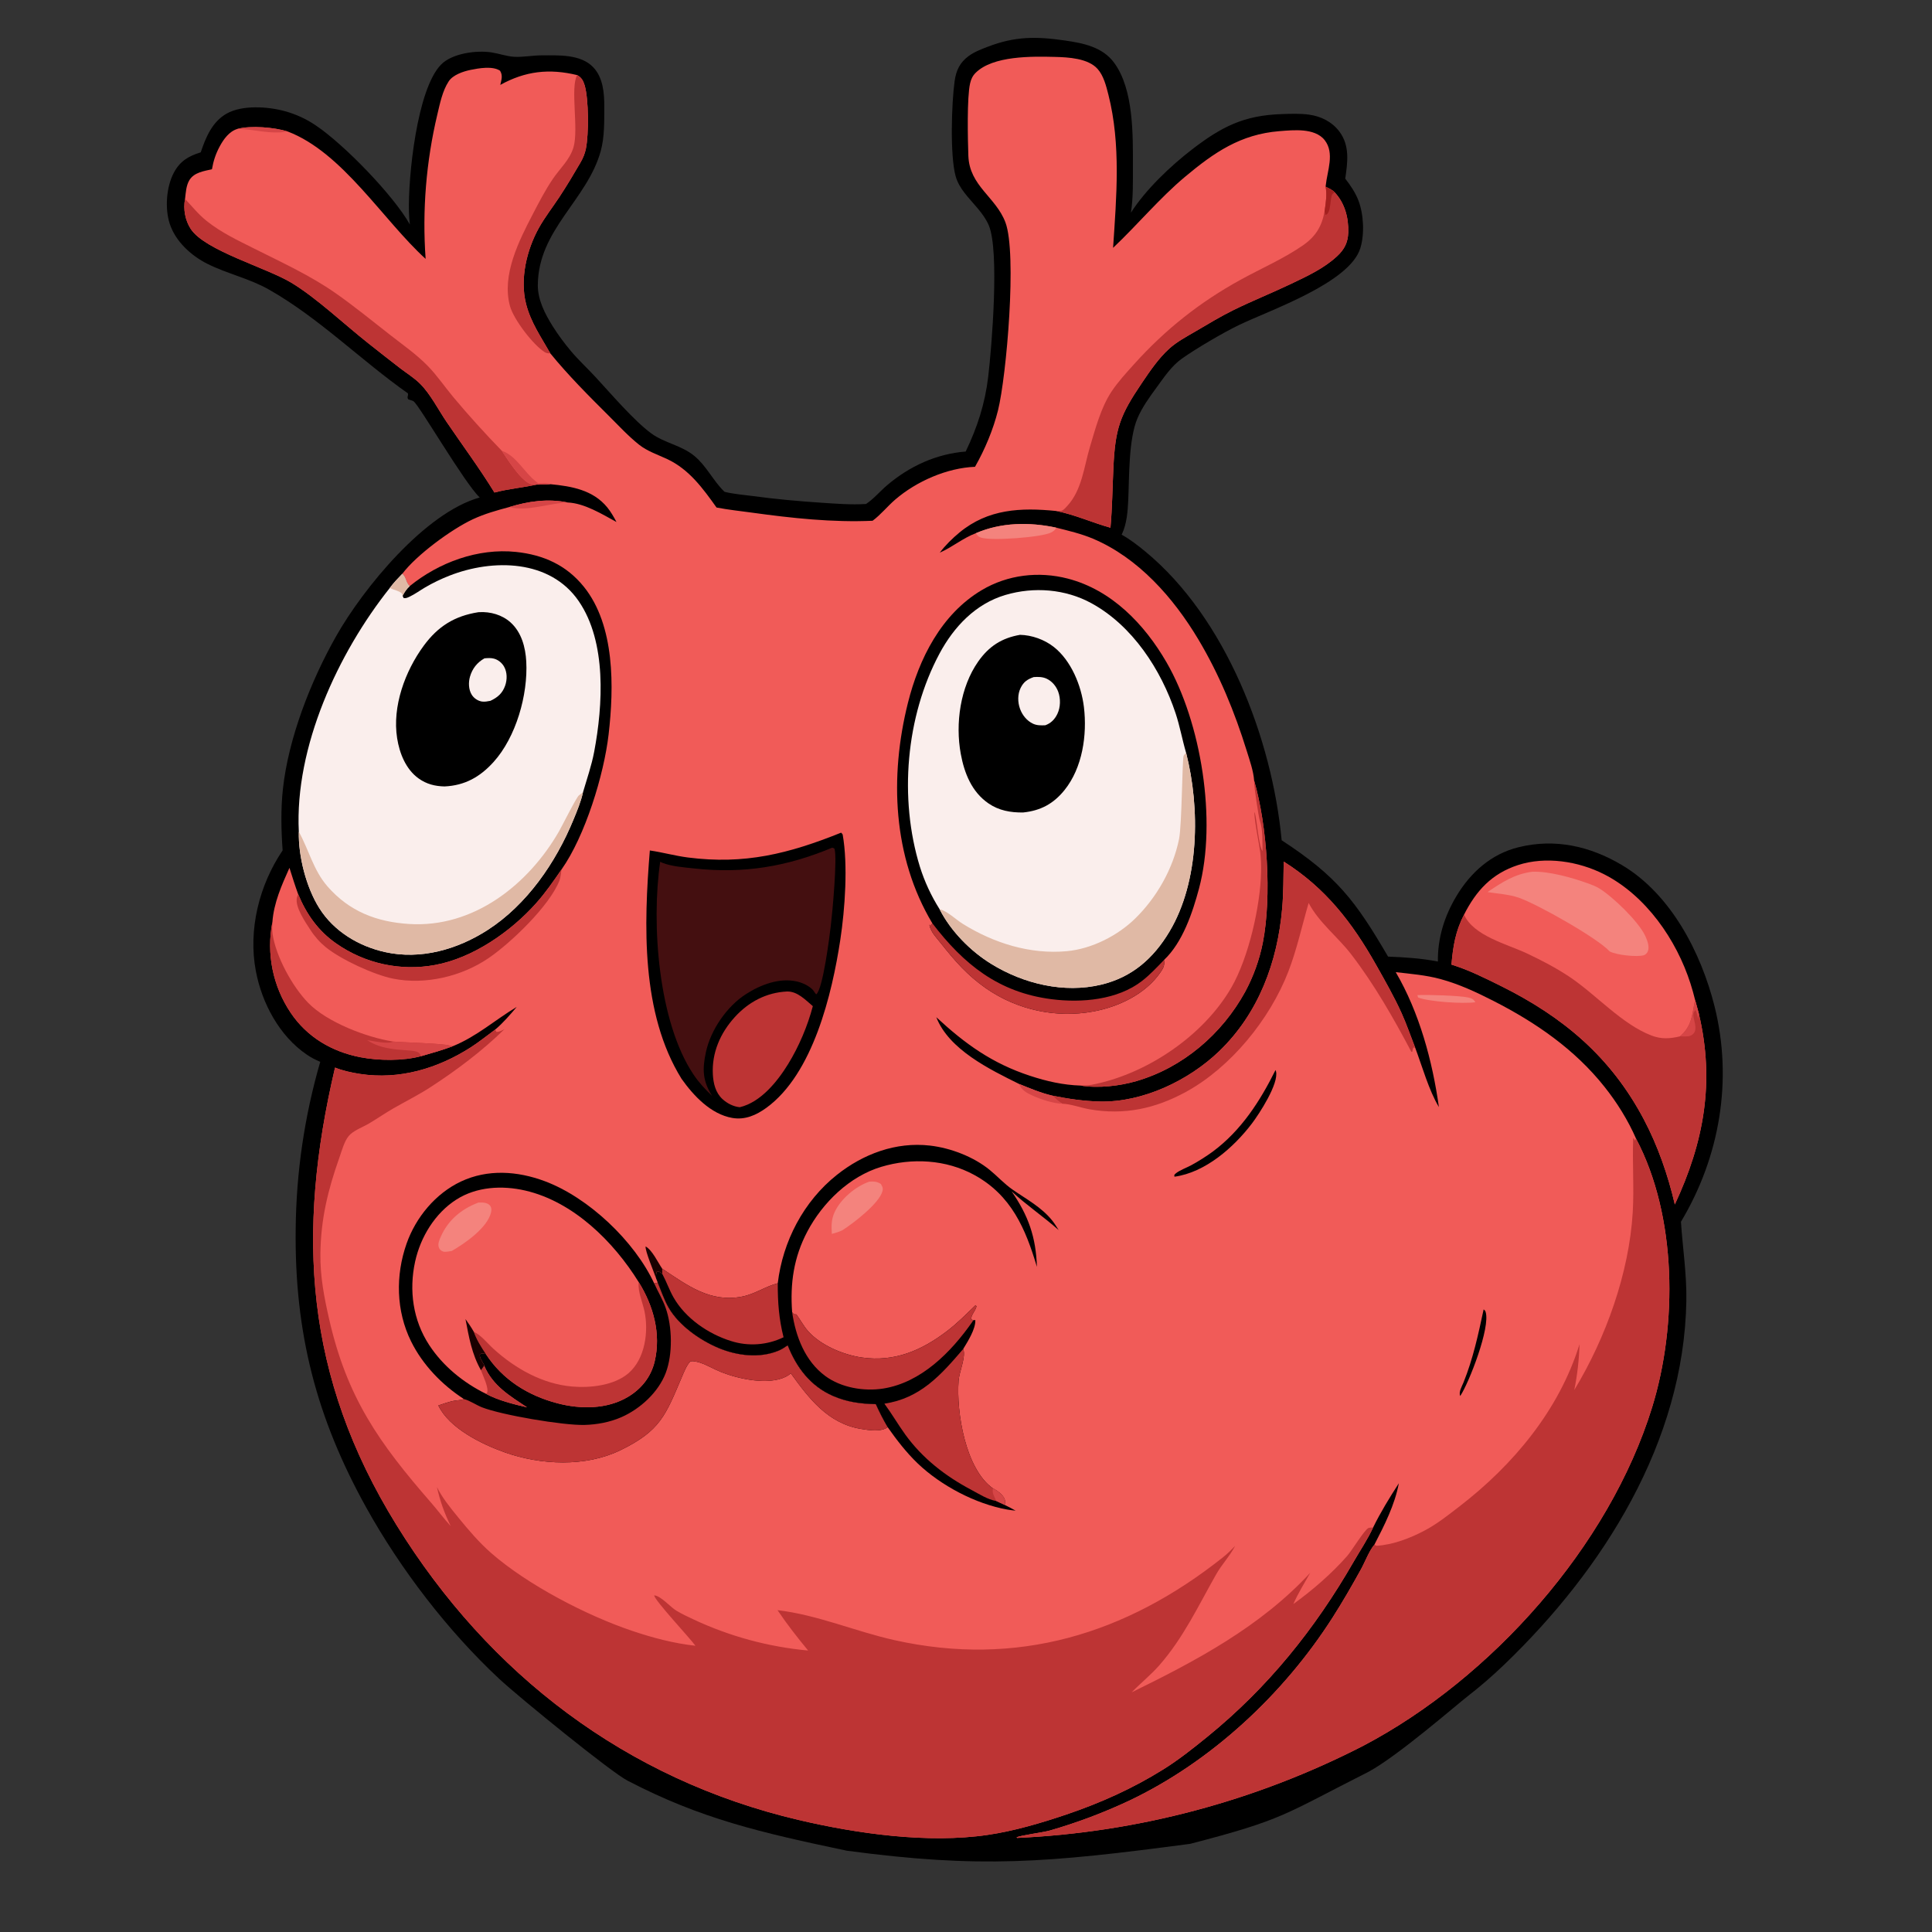 <?xml version="1.0" encoding="UTF-8" standalone="no"?>
<svg
   version="1.1"
   style="display:block"
   viewBox="0 0 2048.185 2048"
   width="555"
   height="555"
   preserveAspectRatio="none"
   id="svg54"
   sodipodi:docname="NanoBuddyMascotB.svg"
   inkscape:version="1.4 (86a8ad7, 2024-10-11)"
   inkscape:export-filename="NanoBuddyMascotMini.svg"
   inkscape:export-xdpi="6.9189191"
   inkscape:export-ydpi="6.9189191"
   xmlns:inkscape="http://www.inkscape.org/namespaces/inkscape"
   xmlns:sodipodi="http://sodipodi.sourceforge.net/DTD/sodipodi-0.dtd"
   xmlns="http://www.w3.org/2000/svg"
   xmlns:svg="http://www.w3.org/2000/svg">
  <rect x="0" y="0" width="2048.185" height="2048" fill="#333333" stroke="none"/>
  <defs
     id="defs54" />
  <sodipodi:namedview
     id="namedview54"
     pagecolor="#ffffff"
     bordercolor="#666666"
     borderopacity="1.0"
     inkscape:showpageshadow="2"
     inkscape:pageopacity="0.0"
     inkscape:pagecheckerboard="0"
     inkscape:deskcolor="#d1d1d1"
     inkscape:zoom="1.3459459"
     inkscape:cx="215.09037"
     inkscape:cy="201.71687"
     inkscape:window-width="1920"
     inkscape:window-height="986"
     inkscape:window-x="-11"
     inkscape:window-y="-11"
     inkscape:window-maximized="1"
     inkscape:current-layer="svg54" />
  <path
     fill="#000000"
     d="m 1023.761,478.653 c 12.365,-25.654 20.466,-50.762 23.852,-79.111 3.832,-32.085 12.045,-133.291 0.734,-160.439 -5.493,-13.185 -17.167,-23.464 -25.802,-34.622 -4.012,-5.185 -7.619,-11.2 -9.4,-17.554 -6.152,-21.949 -4.342,-77.709 -1.125,-100.81 1.568,-11.26 5.368,-19.645 14.663,-26.549 6.045,-4.49 13.239,-7.227 20.211,-9.915 29.181,-11.252 51.394,-11.137 82.039,-6.73 19.445,2.797 39.907,6.842 52.215,23.601 20.89,28.435 19.91,76.932 19.89,110.831 -0.01,16.112 0.33,32.147 -2.08,48.122 15.31,-24.226 42.04,-49.607 64.86,-67.148 31.11,-23.907 54.78,-36.062 94.8,-37.375 9.69,-0.318 19.64,-0.766 29.27,0.581 12.64,1.768 24.35,7.644 32.1,17.991 11.19,14.964 8.66,32.555 6.16,49.848 5.65,7.289 10.75,14.686 14.04,23.363 5.52,14.55 6.53,35.451 1.95,50.35 -11.37,36.944 -96.22,65.762 -129.2,81.707 -16.06,7.763 -45.44,24.993 -60.05,35.415 -10.99,7.836 -18.71,19.521 -26.57,30.279 -7.56,10.34 -15.39,21.047 -20.44,32.89 -9.53,22.372 -8.64,62.108 -9.78,86.798 -0.54,11.724 -1.52,24.999 -6.59,35.737 -0.14,0.288 -0.29,0.57 -0.43,0.855 9.05,5.016 17.31,11.431 25.27,18.003 85.23,70.36 134.19,198.092 144.38,305.921 58.5,38.24 78.1,63.875 112.81,123.352 18.19,0.731 34.86,1.754 52.83,5.224 -0.36,-24.909 6.93,-48.099 19.67,-69.384 15.02,-25.086 36.81,-44.586 65.66,-51.744 39,-9.673 76.27,-1.115 110.11,19.08 51.72,30.871 83.63,92.837 97.82,149.441 19.61,78.24 5.57,159.8 -35.59,228.46 1.85,28.22 6.2,55.38 5.73,83.82 -2.52,149.47 -87.95,284.68 -192.81,385.38 -12.24,11.76 -25.46,23.26 -38.88,33.66 -12.75,9.88 -73.58,62.909 -104.871,80.011 -90.927,45.942 -89.765,50.693 -189.4,76.544 -152.161,20.18 -222.577,26.189 -364.095,7.285 -91.023,-19.181 -154.654,-33.738 -232.226,-74.15 -16.409,-8.05 -114.873,-88.121 -136.237,-108.021 -54.518,-50.8 -104.628,-116.21 -140.809,-181.27 -53.199,-95.67 -76.241,-185.78 -74.977,-295.34 0.538,-60.05 9.298,-119.75 26.034,-177.43 -5.017,-2.13 -9.771,-4.59 -14.283,-7.67 -29.066,-19.81 -47.488,-54.5 -53.94,-88.36 -8.389,-44.034 3.499,-91.356 28.352,-128.132 -1.529,-21.37 -2.029,-43.427 0.266,-64.758 5.853,-54.42 29.746,-115.122 56.516,-162.407 28.614,-50.543 94.258,-130.893 152.177,-146.915 -16.155,-15.133 -64.566,-98.678 -70.252,-102.049 -1.453,-0.861 -3.815,-1.364 -5.451,-1.949 -1.856,-2.603 0.214,-3.392 -0.449,-6.394 -49.992,-35.155 -94.032,-79.807 -147.325,-110.036 -20.804,-11.8 -43.984,-16.65 -65.128,-27.214 -17.352,-8.67 -34.102,-23.922 -40.144,-42.861 -5.156,-16.159 -3.493,-39.013 4.582,-54.021 6.51,-12.098 15.494,-17.418 28.384,-21.36 5.372,-15.915 12.08,-32.255 27.372,-41 16.543,-9.461 44.01,-7.542 61.747,-2.66 11.812,3.212 23.001,8.382 33.103,15.294 29.64,19.969 81.981,73.722 99.484,104.823 -0.544,-4.51 -0.869,-9.044 -0.975,-13.586 -0.972,-35.945 8.344,-129.965 34.211,-156.047 11.787,-11.886 37.595,-15.228 53.482,-12.736 7.91,1.241 15.857,4.171 23.843,4.632 9.488,0.547 19.506,-1.526 29.123,-1.532 17.822,-0.011 41.373,-1.429 54.771,12.661 10.424,10.962 11.712,27.468 11.667,41.817 -0.048,15.415 0.34,32.162 -3.799,47.079 -14.431,52.005 -66.172,83.075 -66.667,141.845 -0.133,15.765 7.629,30.735 15.81,43.776 5.716,9.112 12.318,17.972 19.224,26.214 8.059,9.617 17.383,18.166 25.91,27.367 16.126,17.401 40.841,46.43 59.317,59.988 14.028,10.295 32.12,12.542 45.956,24.118 12.635,10.571 19.44,25.633 30.919,37.007 l 0.834,0.811 c 9.639,2.4 20.068,3.141 29.925,4.477 24.16,3.273 47.996,5.424 72.328,7.048 15.888,1.06 31.792,2.362 47.717,1.368 8.055,-5.3 14.932,-13.573 22.356,-19.874 23.824,-20.223 52.115,-33.234 83.302,-35.722 z"
     id="path1"
     sodipodi:nodetypes="cccccsscsccccsscccccccccccccccccccccccccccccccccccccccccccccccccccsssscccccccsccccccc" />
  <path
     fill="#f15b58"
     d="m 1033.639,494.837 c 10.424,-18.263 19.333,-39.482 24.398,-59.897 9.02,-36.351 20.245,-166.234 7.856,-199.183 -10.167,-27.039 -38.162,-38.494 -39.309,-70.657 -0.618,-17.329 -1.579,-61.996 1.863,-76.767 1.009,-4.332 2.599,-7.874 5.773,-11.054 18.357,-18.393 60.114,-17.557 84.317,-16.951 13.972,0.35 34.96,1.451 45.008,12.686 6.493,7.26 9.16,18.15 11.504,27.371 13.42,52.837 8.53,108.588 4.97,162.336 25.91,-24.466 49.38,-52.804 76.38,-75.392 30.66,-25.644 58.67,-44.975 99.8,-48.289 8.43,-0.679 17.16,-1.459 25.59,-0.65 8.3,0.796 17.22,3.319 22.55,10.171 10.83,13.905 2.67,32.667 1.12,48.126 l -0.12,1.252 c 3.37,1.722 6.99,3.206 9.62,5.991 10.74,11.452 14.83,26.937 14.37,42.452 -0.32,10.693 -4.13,18.058 -11.87,25.229 -14.07,13.023 -31.6,21.078 -48.69,29.249 -20.08,9.603 -40.89,17.89 -60.81,27.674 -13.82,6.787 -27.22,14.905 -40.5,22.697 -9.42,5.521 -19.66,10.926 -27.8,18.257 -11.34,10.212 -20.41,23.642 -28.93,36.22 -23.59,34.811 -28.43,48.375 -30.4,90.423 -0.99,21.106 -1.2,42.21 -3.09,63.268 -19.482,-5.389 -37.701,-13.859 -57.645,-17.743 -37.431,-3.702 -72.015,-2.233 -102.398,22.805 -7.445,6.135 -15.108,13.659 -20.923,21.401 13.39,-5.866 24.57,-15.545 38.376,-20.684 26.776,-11.542 56.711,-11.881 84.933,-5.878 13.096,3.307 26.583,6.446 39.047,11.707 48.27,20.373 85.5,62.784 111.84,106.909 22.19,37.183 38.49,76.908 51.29,118.206 2.98,9.6 7.08,21.166 7.77,31.197 13.96,48.123 18.88,122.735 9.23,171.954 -3.62,18.233 -9.95,35.822 -18.78,52.179 -24.64,44.77 -65.85,80.18 -115.28,94.58 -17.81,5.18 -40.489,7.77 -59.002,4.74 -18.661,-0.59 -36.009,-4.54 -53.677,-10.34 -40.089,-13.17 -68.627,-33.61 -99.403,-62.13 13.31,34.33 56.638,55.34 87.837,70.78 11.503,4.62 22.844,9.49 34.958,12.3 16.988,3.41 33.578,5.94 50.936,6.29 45.111,0.92 93.721,-22.16 126.021,-53.22 41.91,-40.31 61.99,-94.592 66.92,-151.708 1.42,-16.363 1.28,-33.009 1.61,-49.429 44.28,27.941 72.62,64.546 98.05,109.702 9.43,16.745 19.07,33.565 26.98,51.095 5.35,11.85 9.58,24.33 14.34,36.44 7.35,19.59 14.53,45.27 25.15,62.99 -6.82,-48.79 -20.71,-100.21 -45.74,-143 15.95,1.821 31.97,3.097 47.51,7.33 19.62,5.34 38.01,13.92 56.06,23.13 44.95,22.93 86.22,51.34 117.82,91.18 13.22,16.66 24.84,35.27 33.35,54.78 43.47,82.19 44.03,197.46 17.07,284.78 -45.5,147.38 -170.41,287.44 -306.08,358.77 -113.95,58.59 -239.18,91.93 -367.168,97.77 l -0.554,-0.62 c 4.208,-2.12 27.848,-5.13 35.244,-7.21 28.868,-8.31 57.028,-18.9 84.218,-31.68 87.1,-41.36 163.8,-113.08 215.53,-194.04 10.62,-16.62 20.65,-34.01 30.17,-51.28 4.3,-7.79 8.5,-19.3 14.14,-25.98 10.57,-20.38 21.75,-42.4 25.95,-65.11 -9.61,14.82 -19.49,30.94 -27.25,46.82 -5.73,12.55 -13.78,24.36 -20.66,36.34 -41.07,71.44 -91.06,133.49 -155.14,185.58 -15.08,12.26 -30.28,24.35 -46.8,34.64 -32.42,20.21 -66.523,35.51 -102.687,47.74 -26.844,9.07 -55.286,17.47 -83.356,21.59 -63.348,9.32 -138.252,-1.24 -200.439,-15.85 -182.454,-42.87 -328.265,-154.04 -426.345,-312.75 -97.117,-157.14 -106.453,-308.65 -65.085,-484.78 8.302,3.36 17.631,5.36 26.462,6.72 41.725,6.43 82.327,-5.69 117.451,-28.19 8.923,-5.72 17.279,-12.54 25.845,-18.79 8.403,-7.06 15.769,-15.65 22.843,-24.03 -23.042,13.8 -42.168,31.18 -67.429,41.49 -11.064,4.17 -22.361,7.37 -33.727,10.6 -19.042,5.31 -45.111,4.96 -64.54,1.22 -30.202,-5.8 -56.659,-21.4 -73.929,-47.14 -18.97,-28.2 -25.946,-62.791 -19.39,-96.14 1.524,-20.473 9.803,-39.012 18.09,-57.468 2.946,9.336 5.861,18.667 9.218,27.865 8.785,21.242 21.31,39.049 40.329,52.29 30.431,21.339 68.158,29.561 104.708,22.818 40.146,-7.36 80.265,-35.252 107.101,-65.307 10.082,-11.291 18.531,-23.536 27.109,-35.99 24.974,-35.41 44.935,-100.248 49.89,-143.162 5.752,-49.819 6.859,-115.288 -26.165,-156.381 -18.522,-23.047 -42.923,-33.976 -72.036,-37.026 -40.256,-4.217 -81.78,11.139 -112.679,36.265 -4.386,-3.689 -3.501,-9.225 -7.877,-13.049 15.011,-19.957 52.193,-47.294 74.834,-57.843 12.508,-5.828 25.413,-9.422 38.693,-12.97 20.203,-6.187 40.967,-9.129 61.917,-4.805 17.738,0.761 36.488,12.42 51.673,20.692 -2.896,-5.394 -5.902,-10.736 -9.785,-15.496 -15.071,-18.476 -37.796,-22.428 -60.306,-24.603 -4.734,0.489 -9.756,0.307 -14.529,0.443 -14.878,3.247 -29.939,4.459 -44.776,8.392 -15.683,-25.497 -33.73,-49.858 -50.572,-74.619 -8.713,-12.809 -17.157,-29.529 -27.989,-40.445 -6.305,-6.354 -14.521,-11.451 -21.65,-16.888 -11.221,-8.677 -22.389,-17.423 -33.502,-26.239 -25.444,-20.077 -54.807,-48.04 -81.491,-64.155 -26.613,-16.073 -91.519,-34.036 -106.688,-56.985 -6.027,-9.117 -8.187,-21.203 -6.109,-31.889 0.783,-6.599 1.103,-14.152 4.625,-19.936 4.99,-8.197 15.341,-9.532 23.91,-11.538 1.484,-8.732 3.978,-16.317 8.194,-24.148 4.165,-7.734 10.02,-15.927 18.743,-18.591 14.271,-3.839 39.483,-1.632 53.329,2.722 58.264,22.189 100.93,93.806 146.246,135.054 -3.673,-51.402 0.523,-103.064 12.443,-153.2 2.768,-11.651 5.384,-24.866 12.024,-35.014 4.505,-6.885 15.47,-10.559 23.173,-12.13 8.755,-1.786 23.322,-4.36 31.23,0.849 3.216,5.142 1.48,9.523 0.286,15.081 26.565,-14.732 51.94,-17.57 81.52,-10.405 4.531,2.528 6.434,5.871 7.898,10.777 4.354,14.596 4.477,51.659 1.333,67.246 -1.088,5.394 -3.131,10.179 -5.894,14.928 -7.052,12.125 -14.517,24.606 -22.238,36.323 -7.113,10.795 -15.292,21.233 -21.595,32.506 -13.012,23.27 -20.428,54.385 -13.716,80.709 5.033,19.737 15.905,35.162 25.73,52.49 18.965,23.246 40.599,44.927 61.846,66.064 10.382,10.328 20.737,21.595 32.213,30.72 8.787,6.986 19.702,10.526 29.774,15.237 23.356,10.925 37.859,31.026 52.382,51.376 12.443,2.405 25.262,3.735 37.821,5.468 41.852,5.777 85.299,10.506 127.609,8.565 8.731,-6.45 15.823,-15.44 24.112,-22.549 22.432,-19.239 54.682,-33.478 84.469,-34.643 z"
     id="path3" />
  <path
     fill="#bd3434"
     d="m 524.934,1091.431 1.446,2.48 c 3.149,-0.11 5.561,-1.51 8.352,-2.86 -23.792,23.23 -50.618,43.4 -78.493,61.48 -12.617,8.18 -26.115,14.9 -39.156,22.37 -8.821,5.05 -17.168,10.88 -25.907,16.06 -6.481,3.84 -16.869,7.54 -21.599,13.37 -4.667,5.76 -7.161,15.36 -9.614,22.27 -12.347,34.81 -19.852,65.54 -20.308,102.64 -0.291,23.69 3.995,45.93 9.236,68.92 19.09,83.74 53.019,131.47 108.425,195.09 6.967,8 13.305,16.63 20.475,24.43 -6.706,-13.86 -11.247,-26.31 -14.59,-41.36 5.871,11.84 14.443,22.22 22.757,32.42 10.738,13.17 22.039,26.45 34.865,37.65 38.504,33.63 100.956,66.07 149.192,82.34 22.148,7.47 44.038,13.25 67.261,15.85 -6.437,-8.81 -43.131,-47.91 -43.802,-53.45 7.123,0.46 17.044,12.33 23.554,16.24 5.787,3.47 12.182,6.5 18.304,9.34 38.258,17.92 79.339,29.06 121.411,32.92 -11.469,-13.83 -22.422,-27.9 -32.478,-42.8 42.654,5.03 82.321,22.5 124.064,31.8 129.634,28.88 245.239,-6.13 347.989,-87.66 4.74,-3.76 8.98,-7.95 13.13,-12.35 -5.64,10.91 -14.09,19.6 -20.11,30.18 -19.08,33.55 -34.67,67.33 -60.46,96.65 -9.06,10.3 -19.67,18.68 -29.12,28.47 68.61,-33.57 136.73,-69.77 189.24,-126.64 -6.2,10.89 -12.8,21.62 -17.88,33.09 20.23,-14.64 40.44,-32.1 56.96,-50.83 4.86,-5.51 18.05,-27.35 22.59,-29.76 0.91,-0.49 3.86,-0.46 5.02,-0.6 -5.73,12.55 -13.78,24.36 -20.66,36.34 -41.07,71.44 -91.06,133.49 -155.14,185.58 -15.08,12.26 -30.28,24.35 -46.8,34.64 -32.42,20.21 -66.523,35.51 -102.687,47.74 -26.844,9.07 -55.286,17.47 -83.356,21.59 -63.348,9.32 -138.252,-1.24 -200.439,-15.85 -182.454,-42.87 -328.265,-154.04 -426.345,-312.75 -97.117,-157.14 -106.453,-308.65 -65.085,-484.78 8.302,3.36 17.631,5.36 26.462,6.72 41.725,6.43 82.327,-5.69 117.451,-28.19 8.923,-5.72 17.279,-12.54 25.845,-18.79 z"
     id="path4" />
  <path
     fill="#bd3434"
     d="m 1734.418,1206.961 c 43.47,82.19 44.03,197.46 17.07,284.78 -45.5,147.38 -170.41,287.44 -306.08,358.77 -113.95,58.59 -239.18,91.93 -367.168,97.77 l -0.554,-0.62 c 4.208,-2.12 27.848,-5.13 35.244,-7.21 28.868,-8.31 57.028,-18.9 84.218,-31.68 87.1,-41.36 163.8,-113.08 215.53,-194.04 10.62,-16.62 20.65,-34.01 30.17,-51.28 4.3,-7.79 8.5,-19.3 14.14,-25.98 l 2.31,1.12 c 17.47,-0.98 36.07,-8.19 51.36,-16.35 13.27,-7.07 25.06,-16.52 36.93,-25.67 56.86,-43.85 105.43,-102.1 126.91,-171.63 -0.45,16.3 -2.3,32.52 -5.54,48.49 33.42,-55.14 58.17,-123.97 61.97,-188.55 1.54,-26.25 -0.57,-52.54 0.52,-78.51 1.33,1.2 1.12,1.15 1.53,2.75 z"
     id="path5" />
  <path
     fill="#bd3434"
     d="m 1405.339,197.938 c 3.37,1.722 6.99,3.206 9.62,5.991 10.74,11.452 14.83,26.937 14.37,42.452 -0.32,10.693 -4.13,18.058 -11.87,25.229 -14.07,13.023 -31.6,21.078 -48.69,29.249 -20.08,9.603 -40.89,17.89 -60.81,27.674 -13.82,6.787 -27.22,14.905 -40.5,22.697 -9.42,5.521 -19.66,10.926 -27.8,18.257 -11.34,10.212 -20.41,23.642 -28.93,36.22 -23.59,34.811 -28.43,48.375 -30.4,90.423 -0.99,21.106 -1.2,42.21 -3.09,63.268 -19.482,-5.389 -37.701,-13.859 -57.645,-17.743 1.52,-0.042 4.698,0.153 6.109,-0.334 1.942,-0.671 4.459,-3.626 5.877,-5.171 15.493,-16.884 17.548,-41.125 23.851,-62.227 5.772,-19.323 11.676,-41.818 22.858,-58.72 6.94,-10.485 15.61,-19.829 24,-29.157 33.02,-36.711 69.63,-65.709 112.88,-89.486 21.68,-11.919 45.77,-22.342 66.08,-36.439 13.42,-9.313 20.07,-20.005 22.94,-35.991 1.27,-8.625 2.74,-17.518 1.15,-26.192 z"
     id="path6" />
  <path
     fill="#a3201f"
     d="m 1405.339,197.938 c 3.37,1.722 6.99,3.206 9.62,5.991 -0.8,0.629 -1.77,1.086 -2.39,1.887 -2.85,3.639 -1.1,21.017 -7.43,21.929 l -0.95,-3.615 c 1.27,-8.625 2.74,-17.518 1.15,-26.192 z"
     id="path7" />
  <path
     fill="#bd3434"
     d="m 1360.899,913.314 c 44.28,27.941 72.62,64.546 98.05,109.702 9.43,16.745 19.07,33.565 26.98,51.095 5.35,11.85 9.58,24.33 14.34,36.44 l -1.98,-0.11 c -0.56,1.54 -0.85,2.88 -1.05,4.51 l -1.07,-0.1 c -18.94,-35.72 -38.98,-71.01 -63.66,-103.159 -14.38,-18.732 -34.12,-33.55 -45.18,-54.529 -7.05,24.185 -12.47,49.385 -21.56,72.865 -19.53,50.453 -61.04,101.523 -108.7,127.523 -32.33,17.64 -65.09,24.68 -101.723,18.41 -9.096,-1.56 -20.307,-5.76 -29.238,-5.99 -4.034,-2.26 -7.291,-5.5 -10.696,-8.59 16.988,3.41 33.578,5.94 50.936,6.29 45.111,0.92 93.721,-22.16 126.021,-53.22 41.91,-40.31 61.99,-94.592 66.92,-151.708 1.42,-16.363 1.28,-33.009 1.61,-49.429 z"
     id="path8" />
  <path
     fill="#bd3434"
     d="m 196.17,210.876 c 7.645,8.042 13.996,16.203 22.789,23.248 15.57,12.475 33.136,20.646 50.815,29.527 28.989,14.564 59.248,28.398 85.863,47.038 19.756,13.835 38.585,29.173 57.571,44.049 13.441,10.532 28.18,20.79 40.119,32.99 9.992,10.21 17.97,22.097 27.092,33.044 15.719,18.864 34.385,39.437 51.545,57.056 6.387,9.46 20.459,32.299 31.246,35.475 1.784,0.525 3.892,0.445 5.737,0.401 -14.878,3.247 -29.939,4.459 -44.776,8.392 -15.683,-25.497 -33.73,-49.858 -50.572,-74.619 -8.713,-12.809 -17.157,-29.529 -27.989,-40.445 -6.305,-6.354 -14.521,-11.451 -21.65,-16.888 -11.221,-8.677 -22.389,-17.423 -33.502,-26.239 -25.444,-20.077 -54.807,-48.04 -81.491,-64.155 -26.613,-16.073 -91.519,-34.036 -106.688,-56.985 -6.027,-9.117 -8.187,-21.203 -6.109,-31.889 z"
     id="path9" />
  <path
     fill="#bd3434"
     d="m 288.762,977.431 c -0.084,4.081 -0.404,8.512 0.192,12.549 3.531,23.902 20.847,55.661 37.725,73.041 19.94,20.54 61.803,36.63 90.111,41.06 10.081,0.92 53.148,2.08 59.207,4.11 1.608,0.54 2.68,0.63 4.351,0.7 -11.064,4.17 -22.361,7.37 -33.727,10.6 -19.042,5.31 -45.111,4.96 -64.54,1.22 -30.202,-5.8 -56.659,-21.4 -73.929,-47.14 -18.97,-28.2 -25.946,-62.791 -19.39,-96.14 z"
     id="path10" />
  <path
     fill="#d64546"
     d="m 389.192,1102.601 c 6.473,0.85 22.452,4.64 27.598,1.48 10.081,0.92 53.148,2.08 59.207,4.11 1.608,0.54 2.68,0.63 4.351,0.7 -11.064,4.17 -22.361,7.37 -33.727,10.6 -0.775,-1.28 -1.871,-2.99 -3.108,-3.83 -6.319,-4.34 -34.055,0.52 -54.321,-13.06 z"
     id="path11" />
  <path
     fill="#bd3434"
     d="m 1329.528,827.318 c 13.96,48.123 18.88,122.735 9.23,171.954 -3.62,18.233 -9.95,35.822 -18.78,52.179 -24.64,44.77 -65.85,80.18 -115.28,94.58 -17.81,5.18 -40.489,7.77 -59.002,4.74 1.683,-0.1 3.369,-0.24 5.052,-0.31 2.181,-0.09 4.293,-0.11 6.448,-0.52 57.912,-10.99 118.472,-51.75 148.132,-102.97 18.34,-31.668 30.9,-86.495 31.58,-122.925 0.16,-6.835 -0.13,-13.674 -0.86,-20.471 -0.62,-5.758 -7.51,-40.361 -5.92,-42.7 2.4,8.458 4.24,36.259 8.33,41.317 -0.29,-9.88 0.51,-22.585 -2.76,-31.89 -1.47,-4.161 -6.38,-37.577 -6.21,-42.119 0.01,-0.289 0.03,-0.577 0.04,-0.865 z"
     id="path12" />
  <path
     fill="#bd3434"
     d="m 611.894,79.619 c 4.531,2.528 6.434,5.871 7.898,10.777 4.354,14.596 4.477,51.659 1.333,67.246 -1.088,5.394 -3.131,10.179 -5.894,14.928 -7.052,12.125 -14.517,24.606 -22.238,36.323 -7.113,10.795 -15.292,21.233 -21.595,32.506 -13.012,23.27 -20.428,54.385 -13.716,80.709 5.033,19.737 15.905,35.162 25.73,52.49 -2.242,-0.053 -3.966,-0.074 -5.95,-1.31 -12.288,-7.656 -32.907,-34.692 -36.787,-48.721 -9.097,-32.896 9.525,-69.416 24.297,-97.802 6.509,-12.507 13.031,-25.124 20.923,-36.833 7.56,-11.214 18.316,-20.652 22.148,-34.029 5.57,-19.446 -3.711,-63.177 3.851,-76.285 z"
     id="path13" />
  <path
     fill="#bd3434"
     d="m 595.317,921.639 c -0.726,3.758 -0.843,8.135 -2.203,11.675 -10.232,26.627 -51.358,66.082 -75.159,82.333 -28.492,19.455 -67.2,28.604 -101.236,21.764 -20.318,-4.084 -54.885,-20.12 -71.103,-33.124 -6.426,-5.225 -11.98,-11.439 -16.455,-18.409 -5.246,-8.047 -16.715,-24.584 -14.378,-34.382 0.248,-1.036 0.677,-1.949 1.048,-2.935 0.09,-0.241 0.159,-0.489 0.239,-0.733 8.785,21.242 21.31,39.049 40.329,52.29 30.431,21.339 68.158,29.561 104.708,22.818 40.146,-7.36 80.265,-35.252 107.101,-65.307 10.082,-11.291 18.531,-23.536 27.109,-35.99 z"
     id="path14" />
  <path
     fill="#f4837d"
     d="m 1034.649,565.177 c 26.776,-11.542 56.711,-11.881 84.933,-5.878 -0.64,2.355 -2.891,3.898 -4.947,5.028 -9.654,5.305 -64.649,9.285 -74.877,5.486 -2.864,-1.063 -3.575,-2.058 -5.109,-4.636 z"
     id="path15" />
  <path
     fill="#d64546"
     d="m 531.964,477.828 c 15.811,5.511 23.606,22.976 36.519,32.826 0.685,0.522 1.344,1.079 2.018,1.616 3.385,-0.011 10.25,-0.927 12.975,0.991 -4.734,0.489 -9.756,0.307 -14.529,0.443 -1.845,0.044 -3.953,0.124 -5.737,-0.401 -10.787,-3.176 -24.859,-26.015 -31.246,-35.475 z"
     id="path16" />
  <path
     fill="#d64546"
     d="m 539.977,537.473 c 20.203,-6.187 40.967,-9.129 61.917,-4.805 -18.624,0.508 -43.763,10.006 -61.917,4.805 z"
     id="path17" />
  <path
     fill="#d64546"
     d="m 1080.454,1149.081 c 11.503,4.62 22.844,9.49 34.958,12.3 3.405,3.09 6.662,6.33 10.696,8.59 -9.497,-0.24 -22.416,-4.5 -31.113,-8.41 -6.235,-2.81 -12.032,-5.77 -14.541,-12.48 z"
     id="path18" />
  <path
     fill="#d64546"
     d="m 251.644,136.663 c 14.271,-3.839 39.483,-1.632 53.329,2.722 -19.492,3.414 -33.999,-2.467 -53.329,-2.722 z"
     id="path19" />
  <path
     fill="#000000"
     d="m 988.362,978.663 c -41.983,-70.247 -45.396,-155.485 -25.827,-233.602 11.743,-46.873 35.31,-93.888 78.113,-119.428 27.562,-16.446 60.547,-20.289 91.419,-12.274 46.441,12.058 81.151,48.244 104.551,88.648 36.9,63.703 53.63,167.993 34.54,239.688 -6.81,25.59 -17.4,57.38 -37.18,75.945 0.92,5.678 -0.59,8.468 -3.76,13.086 -15.85,23.065 -44.23,36.515 -71.001,41.475 -39.73,7.31 -80.735,-1.53 -113.927,-24.55 -19.788,-13.848 -32.825,-28.757 -47.592,-47.482 -4.581,-5.808 -11.046,-12.143 -12.371,-19.687 l 1.956,0.107 z"
     id="path20" />
  <path
     fill="#bd3434"
     d="m 988.362,978.663 c 33.344,43.586 70.126,73.298 126.325,80.518 31.769,4.09 70.081,0.87 96.091,-19.4 8.39,-6.55 15.8,-14.502 23.2,-22.141 0.92,5.678 -0.59,8.468 -3.76,13.086 -15.85,23.065 -44.23,36.515 -71.001,41.475 -39.73,7.31 -80.735,-1.53 -113.927,-24.55 -19.788,-13.848 -32.825,-28.757 -47.592,-47.482 -4.581,-5.808 -11.046,-12.143 -12.371,-19.687 l 1.956,0.107 z"
     id="path21" />
  <path
     fill="#faeeec"
     d="m 996.064,963.746 c -8.871,-14.031 -15.882,-29.153 -20.858,-44.989 -22.251,-72.306 -14.994,-159.176 20.837,-226.006 15.193,-28.337 38.125,-52.689 69.804,-62.066 30.194,-8.936 63.59,-6.371 91.302,8.803 43.509,23.826 73.769,70.385 89.139,116.594 4.55,13.713 7.05,28.02 11.13,41.89 15.01,58.934 14.27,136.117 -17.6,189.484 -16.99,28.447 -39.58,48.365 -72.15,56.245 -39.624,9.59 -82.65,-0.87 -116.786,-21.907 -22.112,-13.627 -42.889,-34.678 -54.818,-58.048 z"
     id="path22" />
  <path
     fill="#e0b9a5"
     d="m 1257.418,797.972 c 15.01,58.934 14.27,136.117 -17.6,189.484 -16.99,28.447 -39.58,48.365 -72.15,56.245 -39.624,9.59 -82.65,-0.87 -116.786,-21.907 -22.112,-13.627 -42.889,-34.678 -54.818,-58.048 8.802,2.374 16.795,10.691 24.541,15.514 32.901,20.484 71.565,32.656 110.464,29.018 26.405,-2.47 53.849,-16.394 72.619,-34.839 22.75,-22.343 39.87,-52.563 46.26,-83.971 3.13,-15.383 3.31,-85.372 4.9,-88.424 0.52,-0.999 1.82,-2.176 2.57,-3.072 z"
     id="path23" />
  <path
     fill="#000000"
     d="m 1081.378,672.956 c 12.556,0.262 25.873,5.033 35.738,12.778 18.486,14.512 29.249,41.014 31.989,63.806 3.536,29.408 -1.502,64.309 -20.585,87.984 -11.763,14.593 -25.389,21.814 -43.861,23.742 -13.271,0.171 -25.683,-2.012 -36.792,-9.665 -17.737,-12.22 -25.546,-31.983 -29.316,-52.44 -5.932,-32.19 -0.575,-70.798 18.521,-97.965 11.343,-16.137 24.951,-24.891 44.306,-28.24 z"
     id="path24" />
  <path
     fill="#faeeec"
     d="m 1095.858,717.728 c 4.674,-0.308 9.329,-0.327 13.666,1.692 5.793,2.698 10.199,7.976 12.359,13.929 2.618,7.214 2.452,16.291 -0.848,23.268 -2.745,5.805 -6.803,9.993 -12.842,12.191 -4.457,0.187 -8.797,0.31 -12.944,-1.595 -6.574,-3.021 -11.456,-9.131 -13.886,-15.839 -2.533,-6.992 -2.675,-15.394 0.647,-22.147 3.243,-6.592 7.262,-9.14 13.848,-11.499 z"
     id="path25" />
  <path
     fill="#000000"
     d="m 491.791,1483.031 c -23.141,-14.95 -43.732,-36.25 -55.997,-61.12 -15.953,-32.35 -16.631,-69.96 -4.719,-103.75 9.806,-27.82 30.781,-53.11 57.667,-65.73 28.382,-13.32 59.776,-11.12 88.639,-0.38 46.458,17.29 95.398,63.64 116.209,108.55 l 3.704,-1.02 c 3.587,8.69 6.807,18.3 11.453,26.43 10.853,19 33.382,34.77 53.222,43.02 19.542,8.13 43.357,11.06 63.372,2.75 3.439,-1.43 6.692,-3.54 9.729,-5.68 9.324,23.66 24.297,43.37 48.055,53.69 14.82,6.43 29.332,8.39 45.347,8.66 3.76,8.28 7.957,16.66 12.618,24.47 -7.477,5.23 -19.711,3.2 -28.258,1.81 -34.847,-5.67 -55.122,-32.06 -74.408,-58.86 -1.658,1.39 -3.471,2.58 -5.403,3.55 -18.569,9.23 -49.764,2.35 -68.018,-4.76 -7.709,-3 -14.967,-7.56 -22.793,-10.14 -2.132,-0.71 -8.845,-2.61 -10.627,-0.99 -3.468,3.17 -6.925,11.93 -8.766,16.26 -17.147,40.3 -22.597,56.93 -65.303,77.6 -36.887,17.85 -84.076,15.7 -122.143,2.26 -24.594,-8.68 -59.083,-25.59 -70.658,-49.77 5.284,-1.87 10.614,-3.7 16.105,-4.87 3.726,-0.8 7.386,-0.51 10.973,-1.98 z"
     id="path26" />
  <path
     fill="#bd3434"
     d="m 697.294,1359.581 c 3.587,8.69 6.807,18.3 11.453,26.43 10.853,19 33.382,34.77 53.222,43.02 19.542,8.13 43.357,11.06 63.372,2.75 3.439,-1.43 6.692,-3.54 9.729,-5.68 9.324,23.66 24.297,43.37 48.055,53.69 14.82,6.43 29.332,8.39 45.347,8.66 3.76,8.28 7.957,16.66 12.618,24.47 -7.477,5.23 -19.711,3.2 -28.258,1.81 -34.847,-5.67 -55.122,-32.06 -74.408,-58.86 -1.658,1.39 -3.471,2.58 -5.403,3.55 -18.569,9.23 -49.764,2.35 -68.018,-4.76 -7.709,-3 -14.967,-7.56 -22.793,-10.14 -2.132,-0.71 -8.845,-2.61 -10.627,-0.99 -3.468,3.17 -6.925,11.93 -8.766,16.26 -17.147,40.3 -22.597,56.93 -65.303,77.6 -36.887,17.85 -84.076,15.7 -122.143,2.26 -24.594,-8.68 -59.083,-25.59 -70.658,-49.77 5.284,-1.87 10.614,-3.7 16.105,-4.87 3.726,-0.8 7.386,-0.51 10.973,-1.98 6.28,1.62 13.054,6.39 19.238,8.81 20.936,8.2 85.875,19.22 108.535,18.66 13.219,-0.33 26.959,-2.89 39.111,-8.2 19.985,-8.74 39.359,-26.43 47.16,-47.1 7.483,-19.82 6.863,-48.79 -0.098,-68.65 -3.111,-8.88 -8.245,-17.36 -12.147,-25.95 z"
     id="path27" />
  <path
     fill="#f15b58"
     d="m 515.017,1477.411 c -23.811,-11.75 -45.411,-29.28 -60.034,-51.64 -17.214,-26.32 -21.564,-57.93 -14.903,-88.4 5.673,-25.96 21.075,-51.34 43.724,-65.79 21.504,-13.72 48.567,-15.18 72.929,-9.57 50.963,11.73 93.772,54.07 120.435,97.16 15.497,24.99 23.836,54.68 16.862,84.06 -3.848,16.22 -14.008,28.98 -28.217,37.48 -22.271,13.32 -50.38,13.27 -74.908,6.82 -31.222,-8.2 -58.044,-24.92 -75.802,-52.15 -2.833,-0.53 -3.779,-1.16 -6.37,0.24 -0.587,3.58 2.57,7.62 4.211,10.72 0.443,0.84 0.334,0.49 0.381,1.37 9.158,21.36 26.784,31.79 45.472,44.15 -14.282,-3.33 -30.859,-7.39 -43.78,-14.45 z"
     id="path28" />
  <path
     fill="#bd3434"
     d="m 677.168,1359.171 c 15.497,24.99 23.836,54.68 16.862,84.06 -3.848,16.22 -14.008,28.98 -28.217,37.48 -22.271,13.32 -50.38,13.27 -74.908,6.82 -31.222,-8.2 -58.044,-24.92 -75.802,-52.15 -4.992,-7.62 -9.818,-15.05 -12.844,-23.69 8.204,3.94 14.2,12.06 20.878,18.12 23.05,20.91 51.847,37.19 83.234,39.96 19.199,1.69 44.664,-1.02 59.867,-14.07 17.689,-15.19 21.632,-44.31 16.932,-66.01 -2,-9.23 -6.942,-20.3 -6.113,-29.58 0.028,-0.32 0.074,-0.63 0.111,-0.94 z"
     id="path29" />
  <path
     fill="#bd3434"
     d="m 513.325,1447.711 c 9.158,21.36 26.784,31.79 45.472,44.15 -14.282,-3.33 -30.859,-7.39 -43.78,-14.45 l 1.238,-0.73 c 2.424,-5.21 -4.468,-18.6 -6.359,-24.15 z"
     id="path30" />
  <path
     fill="#190000"
     d="m 509.896,1452.531 c -9.783,-17.28 -12.766,-35.16 -16.422,-54.26 3.158,4.38 6.117,8.72 8.785,13.42 3.026,8.64 7.852,16.07 12.844,23.69 -2.833,-0.53 -3.779,-1.16 -6.37,0.24 -0.587,3.58 2.57,7.62 4.211,10.72 0.443,0.84 0.334,0.49 0.381,1.37 z"
     id="path31" />
  <path
     fill="#f4837d"
     d="m 507.134,1274.791 c 0.346,-0.03 0.69,-0.07 1.036,-0.08 3.685,-0.13 8.609,0.11 11.218,3.15 1.856,2.16 1.749,5.2 1.083,7.78 -4.174,16.18 -27.63,32.48 -41.594,40.46 -2.502,0.35 -6.819,1.37 -9.212,0.54 -2.084,-0.72 -3.543,-2.07 -4.353,-4.13 -1.474,-3.74 0.392,-7.96 1.914,-11.41 7.877,-17.9 21.897,-29.48 39.908,-36.31 z"
     id="path32" />
  <path
     fill="#000000"
     d="m 891.704,882.657 c 0.562,0.41 1.195,1.389 1.639,1.942 5.751,32.266 2.445,79.179 -2.508,111.678 -8.699,57.094 -28.833,142.074 -78.361,178.044 -10.731,7.8 -22.675,13.09 -36.157,10.74 -22.773,-3.98 -41.067,-23.52 -53.774,-41.47 -43.186,-69.62 -39.969,-163.487 -33.621,-242.065 13.5,1.959 26.7,5.686 40.265,7.431 60.302,7.758 106.917,-3.964 162.517,-26.3 z"
     id="path33" />
  <path
     fill="#440f10"
     d="m 882.298,898.552 c 0.98,0.13 1.577,0.637 2.404,1.15 3.054,9.988 -2.181,67.137 -3.951,81.803 -1.233,10.212 -8.213,66.936 -15.437,72.586 -1.551,-1.51 -2.301,-3.44 -3.779,-4.98 -4.088,-4.26 -10.887,-7.34 -16.57,-8.66 -18.665,-4.34 -38.662,3.44 -54.213,13.4 -20.176,12.93 -37.331,37.97 -42.369,61.37 -3.935,18.28 -3.576,30.67 6.632,46.57 -7.394,-7.1 -13.975,-14.07 -19.711,-22.6 -37.626,-56.05 -44.949,-160.592 -35.405,-225.684 1.048,0.527 1.501,0.793 2.538,1.193 9.961,3.844 23.056,4.748 33.722,5.916 52.201,5.716 97.813,-1.885 146.139,-22.064 z"
     id="path34" />
  <path
     fill="#bd3434"
     d="m 834.281,1051.041 c 10.951,-0.38 19.629,8.92 27.432,15.53 -5.545,21.06 -14.8,42.91 -26.242,61.48 -11.365,18.44 -29.066,40.44 -51.179,45.64 -6.662,-0.59 -13.41,-4.04 -18.346,-8.58 -7.356,-6.75 -9.71,-16.64 -10.222,-26.23 -1.225,-22.95 7.919,-43.81 23.207,-60.67 14.596,-16.09 33.542,-26.14 55.35,-27.17 z"
     id="path35" />
  <path
     fill="#000000"
     d="m 824.536,1360.321 c 5.25,-44.41 27.415,-86.86 62.588,-114.84 28.031,-22.29 62.639,-35.23 98.692,-31.12 21.929,2.5 46.422,11.86 63.56,25.94 8.04,6.6 15.224,14.53 23.757,20.49 14.95,10.44 31.151,18.82 42.688,33.46 2.416,3.06 4.423,6.44 6.535,9.71 -16.176,-14.38 -34.129,-26.38 -49.96,-41.14 17.831,25.73 25.904,48.72 26.875,80.11 -12.056,-40.46 -27.05,-75.86 -66.382,-97.41 -30.013,-16.44 -66.174,-18.35 -98.626,-8.62 -33.729,10.11 -62.25,38.01 -78.403,68.64 -14.418,27.33 -18.33,54.91 -16.088,85.41 l 1.756,2.22 2.714,0.16 c 4.257,5.72 7.572,12.19 12.277,17.55 13.413,15.28 37.658,25.37 57.439,28.17 34.352,4.88 62.99,-7.46 89.852,-27.91 11.24,-8.55 20.303,-17.88 30.457,-27.59 l 0.953,1.23 c -1.037,4.9 -5.979,9.09 -5.587,13.72 l 2.15,1.06 2.177,-0.26 c 0.508,9.4 -8.034,22.81 -12.798,30.62 3.093,8.45 -4.184,24.02 -4.906,33.51 -2.575,33.81 7.412,93.88 36.358,114.33 4.733,2.37 11.303,7.02 12.72,12.45 0.406,1.56 0.01,3.5 -0.253,5.07 3.976,1.81 7.771,3.97 11.6,6.07 -2.976,-0.27 -5.941,-0.66 -8.887,-1.16 -33.568,-5.97 -70.326,-25.4 -94.899,-48.9 -12.021,-11.49 -22.232,-24.81 -31.805,-38.37 -4.661,-7.81 -8.858,-16.19 -12.618,-24.47 -16.015,-0.27 -30.527,-2.23 -45.347,-8.66 -23.758,-10.32 -38.731,-30.03 -48.055,-53.69 -3.037,2.14 -6.29,4.25 -9.729,5.68 -20.015,8.31 -43.83,5.38 -63.372,-2.75 -19.84,-8.25 -42.369,-24.02 -53.222,-43.02 -4.646,-8.13 -7.866,-17.74 -11.453,-26.43 l -1.818,-4.63 c -0.033,-2.62 0.049,-4.61 0.889,-7.1 2.531,-0.32 3.686,1.17 5.736,2.56 l -0.056,-5.54 c 26.596,17.63 51.014,36.35 85.001,29.52 13.461,-2.71 24.577,-10.81 37.49,-14.07 z"
     id="path36" />
  <path
     fill="#bd3434"
     d="m 937.567,1487.941 c 38.049,-5.6 59.956,-30.38 83.595,-58.02 3.093,8.45 -4.184,24.02 -4.906,33.51 -2.575,33.81 7.412,93.88 36.358,114.33 4.733,2.37 11.303,7.02 12.72,12.45 0.406,1.56 0.01,3.5 -0.253,5.07 l -8.928,-4.15 c -8.989,-1.45 -18.337,-7.54 -26.327,-11.77 -27.504,-14.56 -51.842,-33.37 -70.175,-58.77 -7.693,-10.66 -14.26,-22.07 -22.084,-32.65 z"
     id="path37" />
  <path
     fill="#d64546"
     d="m 1052.614,1577.761 c 4.733,2.37 11.303,7.02 12.72,12.45 0.406,1.56 0.01,3.5 -0.253,5.07 l -8.928,-4.15 -2.059,-4.58 c -1.565,-3.39 -2.063,-5.03 -1.48,-8.79 z"
     id="path38" />
  <path
     fill="#bd3434"
     d="m 839.772,1390.951 1.756,2.22 2.714,0.16 c 4.257,5.72 7.572,12.19 12.277,17.55 13.413,15.28 37.658,25.37 57.439,28.17 34.352,4.88 62.99,-7.46 89.852,-27.91 11.24,-8.55 20.303,-17.88 30.457,-27.59 l 0.953,1.23 c -1.037,4.9 -5.979,9.09 -5.587,13.72 l 2.15,1.06 c -0.425,0.75 -0.552,1.01 -1.106,1.8 -22.471,32.09 -54.084,64.12 -94.199,70.54 -20.419,3.27 -44.684,-0.83 -61.559,-13.27 -21.532,-15.87 -31.441,-42.1 -35.147,-67.68 z"
     id="path39" />
  <path
     fill="#bd3434"
     d="m 702.045,1344.871 c 26.596,17.63 51.014,36.35 85.001,29.52 13.461,-2.71 24.577,-10.81 37.49,-14.07 -0.059,20.15 1.201,37.63 6.137,57.23 -17.429,8.45 -37.444,9.87 -55.89,3.95 -23.981,-7.53 -48.052,-23.99 -60.721,-46.14 -4.453,-7.79 -7.353,-16.35 -11.581,-24.25 l -0.38,-0.7 z"
     id="path40" />
  <path
     fill="#f4837d"
     d="m 921.472,1252.601 c 4.589,-0.33 8.338,-0.21 12.269,2.41 1.678,2.61 2.612,4.24 1.827,7.5 -3.118,12.92 -31.145,34.42 -42.436,41.55 -3.586,1.83 -7.415,2.81 -11.265,3.93 -0.526,-8.61 -0.681,-15.4 3.081,-23.36 6.672,-14.11 21.976,-26.85 36.524,-32.03 z"
     id="path41" />
  <path
     fill="#000000"
     d="m 1352.248,1134.261 c 0.16,0.46 0.36,0.9 0.47,1.36 3.3,13.02 -18.07,45.58 -25.66,55.53 -19.25,25.26 -49.35,51.75 -81.94,56.2 -0.41,-1.77 -0.33,-1.98 1.1,-3.25 3.91,-3.46 12,-6.36 16.86,-9.02 7.9,-4.32 15.51,-9.15 22.8,-14.46 29.95,-22.25 50.04,-53.41 66.37,-86.36 z"
     id="path42" />
  <path
     fill="#000000"
     d="m 1572.859,1388.001 c 1.05,0.83 1.65,1.3 2.09,2.65 5.31,16.33 -17.5,74.96 -26.88,89.14 -2.01,-3.99 1.84,-10.34 3.42,-14.26 10.26,-25.45 15.64,-50.81 21.37,-77.53 z"
     id="path43" />
  <path
     fill="#f4837d"
     d="m 1502.629,1054.891 c 9.02,-0.66 45.88,0.52 53.91,2.51 3.82,0.94 5.53,1.71 7.55,5.01 -13.06,1.86 -48.89,-0.49 -60.7,-4.99 z"
     id="path44" />
  <path
     fill="#190000"
     d="m 695.476,1354.951 c -1.879,-5.74 -11.849,-29.32 -11.019,-33.68 7.066,3.95 12.978,16.9 17.588,23.6 l 0.056,5.54 c -2.05,-1.39 -3.205,-2.88 -5.736,-2.56 -0.84,2.49 -0.922,4.48 -0.889,7.1 z"
     id="path45" />
  <path
     fill="#faeeec"
     d="m 426.799,631.551 1.068,2.377 c 2.43,0.443 4.002,-0.326 6.162,-1.332 5.848,-2.722 11.233,-6.742 16.804,-10.005 8.081,-4.731 16.85,-8.927 25.558,-12.341 46.092,-18.069 106.673,-17.434 137.155,27.016 29.745,43.375 25.682,110.19 16.371,159.643 -2.725,14.474 -7.745,28.87 -11.875,43.006 -2.168,9.977 -6.304,19.755 -10.182,29.176 -18.649,45.3 -49.292,89.975 -90.975,116.805 -31.951,20.565 -70.94,31.774 -108.707,23.342 -28.035,-6.259 -54.195,-21.976 -69.674,-46.576 -13.944,-22.159 -22.252,-54.95 -21.713,-80.99 -4.477,-89.826 41.519,-189.413 96.467,-258.425 4.018,-5.394 8.52,-10.136 13.192,-14.961 4.376,3.824 3.491,9.36 7.877,13.049 -3.446,3.213 -5.351,6.107 -7.528,10.216 z"
     id="path46" />
  <path
     fill="#e0b9a5"
     d="m 316.791,881.672 c 10.775,19.397 15.373,40.692 30.369,57.921 23.102,26.544 52.082,37.709 86.63,39.874 68.279,4.28 126.278,-41.636 158.809,-98.16 2.998,-5.21 18.472,-36.172 21.196,-38.253 1.394,-1.065 2.83,-2.103 4.247,-3.139 -2.168,9.977 -6.304,19.755 -10.182,29.176 -18.649,45.3 -49.292,89.975 -90.975,116.805 -31.951,20.565 -70.94,31.774 -108.707,23.342 -28.035,-6.259 -54.195,-21.976 -69.674,-46.576 -13.944,-22.159 -22.252,-54.95 -21.713,-80.99 z"
     id="path47" />
  <path
     fill="#e0b9a5"
     d="m 426.45,608.286 c 4.376,3.824 3.491,9.36 7.877,13.049 -3.446,3.213 -5.351,6.107 -7.528,10.216 l -0.88,-2.618 c -3.661,-3 -7.807,-3.255 -11.955,-5.325 -0.237,-0.118 -0.471,-0.24 -0.706,-0.361 4.018,-5.394 8.52,-10.136 13.192,-14.961 z"
     id="path48" />
  <path
     fill="#000000"
     d="m 507.091,648.975 0.898,-0.06 c 11.873,-0.687 24.338,2.81 33.277,10.876 11.626,10.489 15.831,26.396 16.646,41.511 1.902,35.241 -10.846,80.1 -34.691,106.466 -14.41,15.934 -30.486,24.899 -52.003,25.888 -10.189,-0.249 -18.985,-2.441 -27.396,-8.44 -13.602,-9.7 -20.302,-26.721 -22.815,-42.713 -5.298,-33.708 8.411,-71.057 28.19,-97.99 15.121,-20.59 32.708,-31.571 57.894,-35.538 z"
     id="path49" />
  <path
     fill="#faeeec"
     d="m 513.588,697.866 c 3.364,-0.297 6.839,-0.564 10.143,0.333 4.534,1.232 8.476,4.532 10.741,8.608 3.294,5.928 3.297,13.641 1.085,19.932 -2.909,8.277 -8.051,12.601 -15.687,16.183 -2.951,0.538 -6.036,1.198 -9.039,0.725 -4.284,-0.675 -8.428,-3.504 -10.71,-7.179 -3.418,-5.504 -3.623,-13.091 -1.88,-19.177 2.457,-8.576 7.653,-15.081 15.347,-19.425 z"
     id="path50" />
  <path
     fill="#f15b58"
     d="m 1552.089,969.532 c 12.9,-25.457 29.46,-43.441 57.09,-52.49 29.26,-9.583 64.24,-4.116 91.4,9.721 44.27,22.557 76.75,69.385 91.61,115.968 1.81,5.68 3.42,11.42 4.84,17.21 l 4.03,14.83 c 16.96,72.16 5.44,135.74 -25.51,202.01 -7.17,-30.95 -18.07,-62.31 -32.97,-90.42 -35.01,-66.05 -85.27,-108.35 -151.68,-141.31 -16.68,-8.28 -34.32,-17.086 -52.15,-22.535 1.63,-19.261 4.33,-35.608 13.34,-52.984 z"
     id="path51" />
  <path
     fill="#bd3434"
     d="m 1552.089,969.532 c 10.04,22.666 45.8,31.284 66.7,41.154 15.45,7.296 31.19,15.483 45.4,25.005 28.1,18.84 55.34,50.13 86.81,62.09 10.31,3.92 19.49,3.33 30.04,0.78 13.11,-11.27 12.65,-23.12 15.99,-38.62 l 4.03,14.83 c 16.96,72.16 5.44,135.74 -25.51,202.01 -7.17,-30.95 -18.07,-62.31 -32.97,-90.42 -35.01,-66.05 -85.27,-108.35 -151.68,-141.31 -16.68,-8.28 -34.32,-17.086 -52.15,-22.535 1.63,-19.261 4.33,-35.608 13.34,-52.984 z"
     id="path52" />
  <path
     fill="#d64546"
     d="m 1797.028,1059.941 4.03,14.83 -0.92,5.16 c -0.7,-2.93 -1.14,-6.73 -2.71,-9.3 -1.53,1.89 -2.48,3.45 -2.22,6.01 0.57,5.59 4.28,13.59 0.54,18.51 -1.54,2.03 -3.75,3.13 -6.26,3.39 -2.76,0.28 -5.68,0.09 -8.45,0.02 13.11,-11.27 12.65,-23.12 15.99,-38.62 z"
     id="path53" />
  <path
     fill="#f4837d"
     d="m 1624.539,924.068 c 17.65,-0.644 41.93,6.275 58.58,12.241 4.08,1.461 8.49,3.115 12.19,5.372 14.5,8.84 41.69,35.106 48.82,50.306 2.14,4.566 4.9,11.716 2.72,16.604 -0.72,1.617 -2.29,3.401 -3.98,3.932 -7.14,2.244 -29.41,-0.096 -36.42,-4.006 -13.04,-14.28 -77.13,-50.351 -96.59,-57.002 -10.41,-3.56 -22.03,-4.109 -32.86,-5.906 15.53,-10.417 28.57,-19.118 47.54,-21.541 z"
     id="path54" />
</svg>
